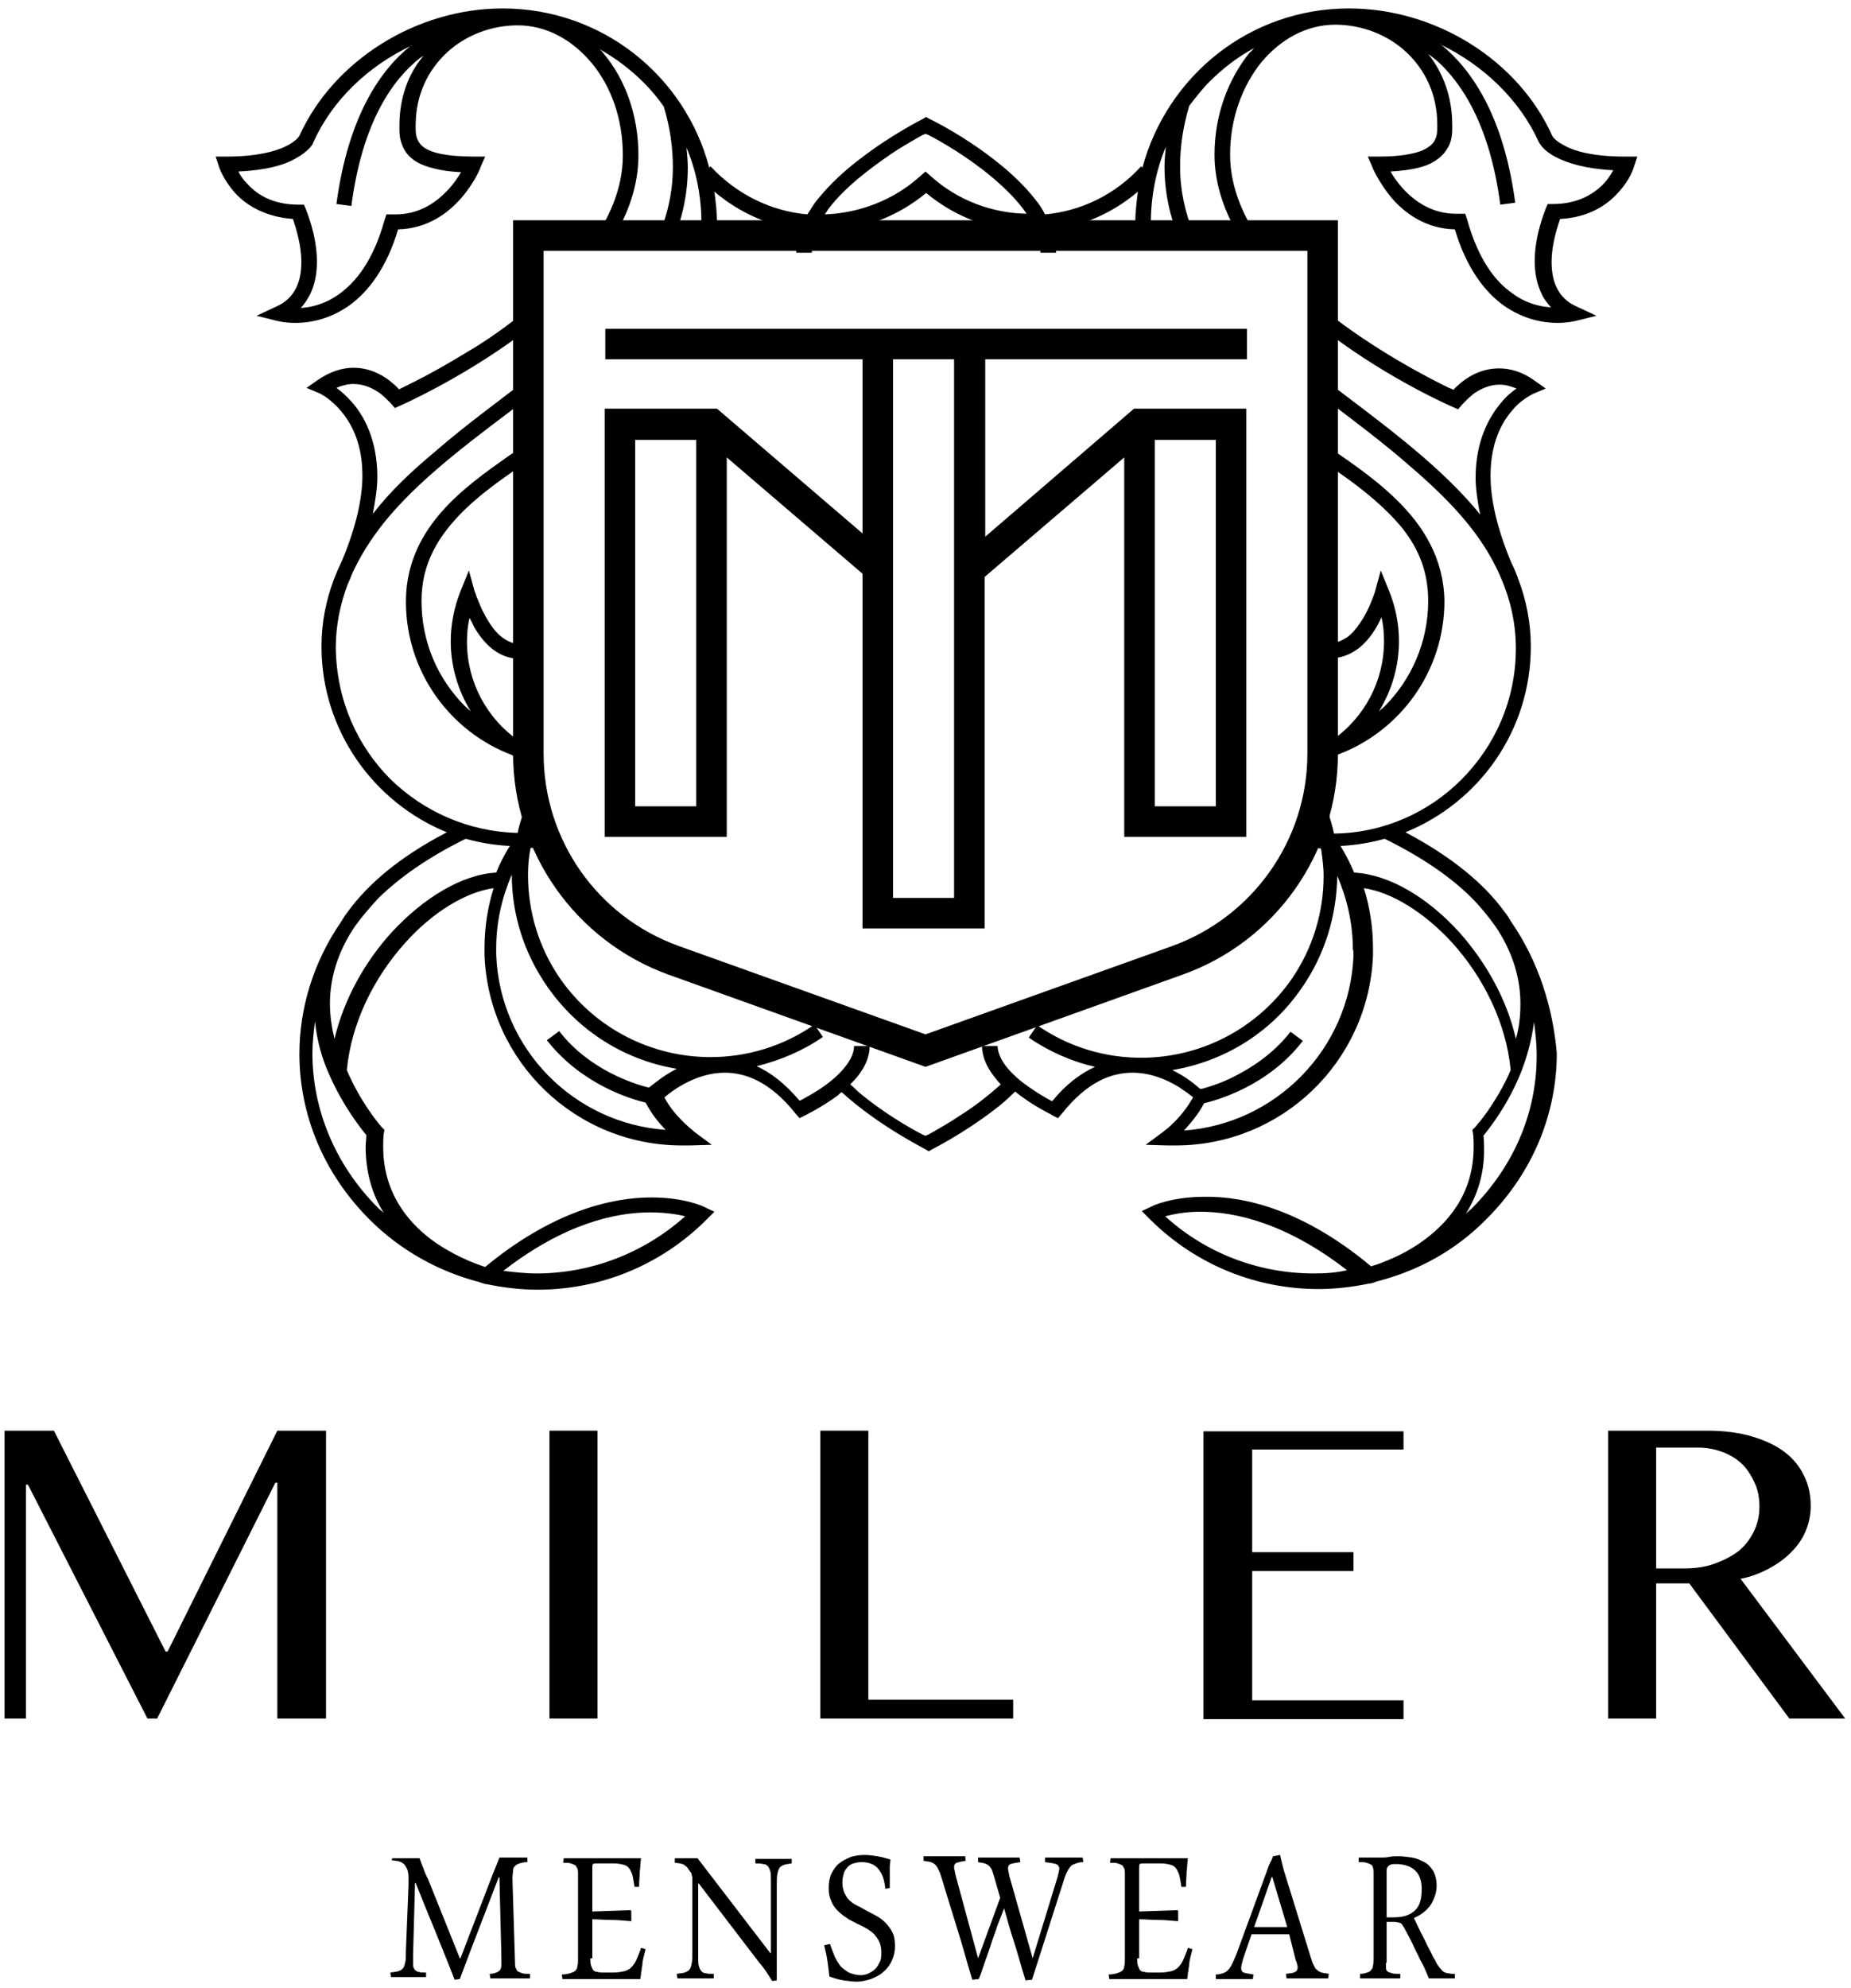 <svg class="box-abs-cen" width="285px" height="306px" viewBox="0 0 285 306" version="1.1" xmlns="http://www.w3.org/2000/svg" xmlns:xlink="http://www.w3.org/1999/xlink">
Generator: Sketch 3.8.3 (29802) - http://www.bohemiancoding.com/sketch
<title>Logo_Miler_Menswear 2</title>
<desc>Created with Sketch.</desc>
<defs></defs>
<g id="Page-1" stroke="none" stroke-width="1" fill="none" fill-rule="evenodd">
<g id="Logo_Miler_Menswear" transform="translate(0, 1)" fill="#000000">
<g id="Group">
<g id="logo" transform="translate(33, 0)">
<g id="leafs">
<path d="M49.4,114.6 C49.4,114.3 49.4,114 49.5,113.8 C48.7,113.6 47.8,113.3 47,113.1 C41.9,109.6 38.9,103.9 38.9,97.8 C38.9,96.6 39,95.3 39.3,94.1 C39.5,94.5 39.8,95 40,95.5 C40.7,96.7 41.6,97.9 42.7,98.8 C43.8,99.7 45.3,100.4 47,100.4 L47.3,100.4 L47.2,98.1 L47.2,98.1 L47,98.1 C46,98.1 45.1,97.7 44.2,97 C42.9,96 41.9,94.2 41.2,92.8 C40.9,92.1 40.6,91.4 40.4,90.9 L40.2,90.3 L40.1,90.1 L39.2,86.8 L37.9,90 C36.9,92.5 36.4,95.2 36.4,97.7 C36.4,101.5 37.5,105.3 39.5,108.5 C39.2,108.2 38.9,108 38.6,107.7 C34.4,103.5 31.9,97.8 31.9,91.5 C31.9,85.7 34.5,81.4 38.6,77.4 C41.5,74.6 45.1,72.1 48.9,69.6 C48.5,68.9 48.3,68.2 48,67.4 C46.8,68.2 45.5,69 44.3,69.9 C40.3,72.7 36.6,75.6 33.9,79.1 C31.2,82.6 29.5,86.7 29.5,91.6 C29.5,102.4 36.3,111.6 45.8,115.2 C46.6,115.7 47.5,116.2 48.3,116.6 C48.7,115.9 49,115.2 49.4,114.6 L49.4,114.6 Z" id="lf-sm-left"></path>
<path d="M217.2,23.1 C212.1,23.1 209.2,22.2 207.7,21.3 C206.9,20.9 206.5,20.5 206.2,20.2 L206,19.9 L206,19.9 L206,19.9 C200.8,8.3 188.1,0.3 174.7,0.3 C159.4,0.3 146.7,10.7 142.9,24.8 L142.7,24.6 C138.7,29 133.4,31.5 127.9,32 C127.5,31.2 127,30.4 126.4,29.7 C120.8,22.5 110.2,17.3 110.1,17.3 L109.6,17 L109.1,17.3 C109.1,17.3 104.3,19.7 99.5,23.4 C97.1,25.2 94.7,27.4 92.8,29.8 C92.2,30.5 91.8,31.3 91.3,32 C85.8,31.5 80.5,29 76.4,24.6 L76.2,24.8 C72.5,10.7 59.7,0.3 44.4,0.3 C31,0.3 18.3,8.4 13.1,19.9 L13.1,19.9 C13.1,19.9 11.4,23.1 1.8,23.1 L0.2,23.1 L0.7,24.6 C0.7,24.7 1.4,26.7 3.2,28.7 C4.9,30.6 7.9,32.4 12.1,32.7 C12.5,33.9 13.4,36.6 13.4,39.3 C13.4,40.7 13.2,42.1 12.6,43.3 C12,44.5 11.1,45.5 9.5,46.2 L6.5,47.6 L9.7,48.4 C9.8,48.4 10.8,48.7 12.5,48.7 C14.6,48.7 17.7,48.2 20.8,46 C23.7,43.9 26.5,40.3 28.3,34.3 C32.8,34.2 36,31.8 38,29.5 C40.1,27.1 41,24.8 41,24.7 L41.7,23.1 L40,23.1 C35.7,23.1 33.4,22.5 32.3,21.7 C31.7,21.3 31.5,20.9 31.3,20.5 C31.1,20.1 31,19.5 31,18.9 L31,18.3 C31,13.6 32.9,9.8 35.8,7.1 C38.7,4.4 42.7,2.9 46.7,2.9 C51.1,2.9 55.1,5.1 58.1,8.7 C61.1,12.3 62.9,17.3 62.9,22.9 C62.9,28 60.8,32.8 57.5,37.2 L57.4,37.3 C58.5,36.7 59.8,36.3 61.2,36 C63.7,32 65.3,27.6 65.3,22.9 C65.3,16.8 63.3,11.2 59.9,7.2 C59.7,6.9 59.5,6.7 59.2,6.5 C61.7,7.9 64,9.6 66.1,11.7 C67.2,12.8 68.3,14.1 69.2,15.4 L69.2,15.4 L69.2,15.4 C70.2,18.7 70.6,21.8 70.6,24.7 C70.6,28.7 69.7,32.4 68.2,35.8 C69,35.9 69.8,36.1 70.5,36.3 C72,32.8 72.9,29 72.9,24.8 C72.9,23.8 72.8,22.8 72.7,21.7 C74.2,25.3 75,29.2 75,33.4 C75,34.8 74.9,36 74.7,37.3 C75.1,37.3 75.5,37.2 75.9,37.2 C76.3,37.2 76.7,37.2 77.1,37.3 C77.3,36.1 77.4,34.8 77.4,33.4 C77.4,31.7 77.2,30.1 77,28.5 C80.9,31.8 85.5,33.8 90.3,34.4 C89.9,35.5 89.6,36.7 89.6,37.9 L92,37.9 C92,36.8 92.3,35.7 92.7,34.6 L93.4,34.6 C99.1,34.6 104.9,32.6 109.6,28.7 C114.3,32.6 120,34.6 125.8,34.6 L126.5,34.6 C127,35.7 127.3,36.8 127.2,37.9 L129.6,37.9 C129.6,36.7 129.3,35.5 128.9,34.4 C133.7,33.8 138.3,31.8 142.2,28.5 C142,30.1 141.8,31.7 141.8,33.3 C141.8,34.4 141.9,35.5 142,36.6 C142.8,36.4 143.6,36.2 144.4,36.1 C144.3,35.2 144.2,34.3 144.2,33.3 C144.2,29.2 145,25.2 146.5,21.6 C146.4,22.6 146.3,23.7 146.3,24.6 C146.3,28.6 147.1,32.2 148.5,35.6 C149.2,35.3 150,35.1 150.8,35 C149.5,31.8 148.7,28.4 148.7,24.6 C148.7,21.7 149.1,18.7 150.1,15.3 L150.1,15.3 C151.1,14 152.1,12.7 153.2,11.6 C155.2,9.6 157.5,7.8 160.1,6.4 C159.9,6.6 159.7,6.9 159.4,7.1 C156.1,11.2 154,16.7 154,22.8 C154,27 155.3,31 157.4,34.7 C158.5,34.8 159.6,35.1 160.6,35.4 C158,31.5 156.4,27.2 156.4,22.8 C156.4,17.2 158.3,12.2 161.2,8.6 C164.2,5 168.2,2.8 172.6,2.8 C176.6,2.8 180.6,4.3 183.5,7 C186.4,9.7 188.3,13.5 188.3,18.2 L188.3,18.8 C188.3,19.4 188.2,20 188,20.4 C187.7,21.1 187.2,21.6 185.9,22.2 C184.6,22.7 182.5,23.1 179.3,23.1 L177.6,23.1 L178.3,24.7 C178.3,24.8 179.3,27.1 181.3,29.5 C183.3,31.8 186.5,34.2 191,34.3 C192.8,40.3 195.6,43.9 198.5,46 C201.6,48.2 204.7,48.7 206.8,48.7 C208.4,48.7 209.5,48.4 209.6,48.4 L212.8,47.6 L209.8,46.2 C208.2,45.5 207.3,44.5 206.7,43.3 C206.1,42.1 205.9,40.7 205.9,39.3 C205.9,37.5 206.3,35.7 206.7,34.3 C206.9,33.6 207.1,33.1 207.2,32.7 C211.5,32.5 214.4,30.6 216.1,28.7 C218,26.7 218.6,24.7 218.6,24.6 L219.1,23.1 L217.2,23.1 L217.2,23.1 Z M28.5,18.3 L28.5,19 C28.5,19.8 28.6,20.6 29,21.5 C29.5,22.8 30.7,23.9 32.4,24.5 C33.8,25 35.6,25.4 38,25.5 C37.5,26.3 36.8,27.4 35.8,28.4 C34,30.3 31.4,32 27.9,32 L27.4,32 L26.5,32 L26.2,32.9 C24.5,39 21.9,42.3 19.3,44.2 C17.1,45.8 15,46.3 13.3,46.4 C13.9,45.8 14.3,45.1 14.7,44.4 C15.5,42.8 15.8,41 15.8,39.3 C15.8,35.1 14.1,31.3 14.1,31.2 L13.8,30.5 L13,30.5 C8.9,30.5 6.5,28.9 5,27.2 C4.4,26.6 4,26 3.7,25.4 C8,25.2 10.8,24.4 12.5,23.4 C14.5,22.3 15.2,21.2 15.2,21 L15.2,21 L15.2,21 C18.1,14.5 23.6,9.2 30.4,6 C30.4,6 30.4,6 30.3,6 C25.6,9.7 20.6,16.9 18.8,30.4 L21.1,30.7 C22.8,17.7 27.5,11.2 31.7,7.9 C31.9,7.8 32,7.7 32.2,7.6 C29.9,10.3 28.5,14 28.5,18.3 L28.5,18.3 Z M110.3,26.1 L109.5,25.4 L108.7,26.1 C104.5,29.9 99.2,31.8 94,32 C94.2,31.7 94.4,31.4 94.6,31.1 C97.1,27.8 101,24.9 104.2,22.7 C105.8,21.6 107.3,20.8 108.3,20.2 C108.8,19.9 109.2,19.7 109.5,19.6 C109.6,19.6 109.6,19.7 109.8,19.7 C111.6,20.6 116,23.1 119.9,26.4 C121.9,28.1 123.7,29.9 125,31.8 C125,31.8 125,31.9 125.1,31.9 C119.8,31.8 114.5,29.9 110.3,26.1 L110.3,26.1 Z M213.8,27.4 C212.3,28.9 209.9,30.4 206.1,30.4 L205.3,30.4 L205,31.1 C205,31.2 203.3,35 203.3,39.2 C203.3,40.9 203.6,42.7 204.4,44.3 C204.7,45 205.2,45.6 205.8,46.3 C204.1,46.2 201.9,45.7 199.8,44.1 C197.2,42.3 194.6,38.9 192.9,32.8 L192.6,31.9 L191.7,31.9 L191.2,31.9 C187.4,31.9 184.7,29.9 182.9,27.9 C182.1,27 181.5,26.1 181.1,25.4 C184.4,25.2 186.7,24.7 188.2,23.6 C189.1,23 189.7,22.2 190.1,21.4 C190.5,20.6 190.6,19.7 190.6,18.9 L190.6,18.2 C190.6,13.9 189.2,10.2 186.9,7.3 C187.3,7.6 187.7,7.9 188.2,8.3 C192.1,11.8 196.4,18.3 198,30.5 L200.3,30.2 C198.5,16.7 193.5,9.6 188.8,5.8 C188.8,5.8 188.8,5.8 188.7,5.8 C195.4,9 201,14.4 203.9,20.8 L203.9,20.8 L203.9,20.8 C204,21 204.6,22.2 206.6,23.2 C208.3,24.1 211.2,25 215.4,25.2 C215,25.9 214.5,26.7 213.8,27.4 L213.8,27.4 Z" id="leaf-top"></path>
<path d="M181.8,75.7 C178.4,72.4 174.2,69.6 169.9,66.7 C169.6,67.4 169.3,68.2 168.9,68.9 C170.3,69.8 171.7,70.8 173.1,71.7 C177,74.4 180.5,77.3 183,80.4 C185.5,83.6 186.9,87.1 186.9,91.5 C186.9,97.8 184.3,103.6 180.2,107.7 C179.9,108 179.6,108.2 179.3,108.5 C181.3,105.3 182.4,101.5 182.4,97.7 C182.4,95.1 181.9,92.5 180.9,90 L179.6,86.8 L178.7,90.1 L178.6,90.4 C178.3,91.2 177.6,93.2 176.4,94.9 C175.8,95.8 175.1,96.6 174.4,97.1 C173.6,97.6 172.9,97.9 172,98 L171.8,98 L171.7,100.3 L172,100.3 C173.7,100.3 175.1,99.6 176.3,98.7 C177.9,97.4 179,95.6 179.7,94 C180,95.2 180.1,96.5 180.1,97.7 C180.1,103.8 177.1,109.5 172,113 C171.5,113.2 170.9,113.3 170.4,113.5 C170.4,114.6 170.4,115.6 170.3,116.7 C171.3,116.2 172.2,115.7 173.1,115.1 C182.6,111.5 189.4,102.3 189.4,91.5 C189.3,85 186.2,79.9 181.8,75.7 L181.8,75.7 Z" id="lf-sm-right"></path>
<path d="M199.7,140.9 C199.4,140.4 199.1,139.9 198.7,139.4 C195.6,135.1 190.6,130.9 183.4,127.1 C194.7,122.5 202.7,111.5 202.7,98.5 C202.7,94.8 202,91.4 200.8,88.2 L200.8,88.2 C200.7,88.1 200.7,88 200.7,87.9 C200.4,87.1 200.1,86.4 199.7,85.6 C197.4,80.1 196.5,75.7 196.5,72.2 C196.5,67.2 198.2,64 199.9,62.1 C200.7,61.1 201.6,60.5 202.2,60.1 L202.9,59.7 L203.1,59.6 L203.1,59.6 L205,58.8 L203.3,57.6 C201.4,56.2 199.5,55.7 197.8,55.7 C195.4,55.7 193.5,56.7 192.2,57.7 C191.6,58.2 191.1,58.6 190.8,59 C190.6,58.9 190.4,58.8 190.1,58.7 C186.8,57.1 178.5,52.8 171,46.8 C171.3,48 171.6,49.2 171.7,50.4 C181.1,57.5 190.6,61.6 190.6,61.6 L191.5,62 L192.1,61.3 L192.1,61.3 C192.2,61.2 192.9,60.4 193.9,59.6 C194.9,58.9 196.3,58.2 197.9,58.2 C198.7,58.2 199.5,58.4 200.5,58.8 C199.8,59.3 199,59.9 198.2,60.9 C196.2,63.2 194.2,67 194.2,72.5 C194.2,74.2 194.5,76.2 194.9,78.2 C194.6,77.8 194.3,77.5 194,77.1 C187.8,69.9 179.3,63.8 171.3,57.7 C171.3,57.8 171.2,58 171.2,58.1 C171.3,58.9 171.3,59.8 171.3,60.6 C175.5,63.8 179.8,67 183.7,70.4 C188.4,74.4 192.6,78.5 195.6,83.2 C196.3,84.3 196.9,85.4 197.5,86.6 C197.7,87 197.8,87.3 198,87.7 C199.5,91.1 200.4,94.8 200.4,98.8 C200.4,106.7 197.2,113.8 192,119 C187,124 180.1,127.2 172.4,127.3 C171.9,124.9 171,122.6 169.9,120.4 C169.6,122.6 169.1,124.7 168.5,126.8 C168.6,126.9 168.8,127.1 168.9,127.2 C168.7,127.2 168.6,127.1 168.4,127.1 C168.2,127.9 167.9,128.6 167.6,129.3 C168.5,129.4 169.5,129.5 170.4,129.6 C170.6,131 170.8,132.4 170.8,133.8 C170.8,139.3 169.2,144.9 165.8,149.8 C160.3,157.6 151.6,161.8 142.7,161.8 C137.2,161.8 131.6,160.2 126.7,156.8 L125.4,158.7 C128.6,160.9 132.1,162.4 135.6,163.2 C133.4,164.2 131.1,165.9 129,168.5 C128,168 126,166.8 124.2,165.4 C123.2,164.6 122.3,163.7 121.6,162.7 C121,161.8 120.6,160.8 120.6,160 L118.2,160 C118.2,161.7 119,163.3 120,164.6 C120.3,165 120.7,165.5 121.1,165.9 C119.1,167.7 116.9,169.4 114.8,170.7 C113.2,171.8 111.7,172.6 110.7,173.2 C110.2,173.5 109.8,173.7 109.5,173.8 C109.4,173.8 109.4,173.7 109.2,173.7 C107.4,172.8 103,170.3 99.1,167 C98.7,166.6 98.3,166.2 97.9,165.9 C98.3,165.5 98.7,165.1 99.1,164.6 C100.1,163.3 100.9,161.8 100.9,160 L98.5,160 C98.5,161 98,162.1 97.2,163.1 C96,164.7 94,166.2 92.3,167.2 C91.5,167.7 90.7,168.1 90.2,168.4 L90.1,168.4 C87.9,165.8 85.7,164.1 83.5,163.1 C87.1,162.2 90.5,160.8 93.7,158.6 L92.4,156.7 C87.5,160.1 81.9,161.7 76.4,161.7 C67.5,161.7 58.8,157.5 53.3,149.7 C49.9,144.8 48.3,139.2 48.3,133.7 C48.3,132.3 48.4,130.9 48.7,129.5 C49.7,129.5 50.6,129.4 51.6,129.2 C49.7,127.6 48.5,125.3 48,122.9 C47.5,124.3 47,125.7 46.7,127.2 C39.1,127 32.2,123.9 27.1,118.9 C21.9,113.7 18.8,106.6 18.7,98.7 C18.7,95.2 19.4,92 20.5,89 C20.9,88.2 21.1,87.5 21.5,86.7 C22.9,83.8 24.7,81.1 26.9,78.5 C32.6,71.8 40.7,66 48.6,60 C48.7,59.7 48.9,59.4 49,59.1 C48.8,58.4 48.6,57.8 48.5,57.1 C43.7,60.8 38.6,64.5 34,68.5 C30.4,71.5 27.1,74.6 24.4,78.1 C24.8,76 25.1,74.1 25.1,72.4 C25.1,66.8 23.1,63 21.1,60.8 C20.3,59.9 19.5,59.2 18.8,58.7 C19.7,58.3 20.6,58.1 21.4,58.1 C23.1,58.1 24.5,58.8 25.6,59.6 C26.1,60 26.5,60.4 26.8,60.7 L27.1,61 L27.2,61.1 L27.2,61.1 L27.8,61.8 L28.7,61.4 C28.7,61.4 37.8,57.4 46.9,50.7 C47.4,50.4 47.8,50 48.3,49.6 C48.2,48.6 48.2,47.5 48.4,46.5 C45.2,49.1 42,51.4 38.9,53.2 C35.8,55.1 32.9,56.7 30.9,57.7 C29.9,58.2 29.1,58.6 28.5,58.9 L28.4,58.9 C28.1,58.5 27.6,58.1 27,57.6 C25.7,56.6 23.8,55.6 21.4,55.6 C19.7,55.6 17.8,56.2 15.9,57.5 L14.2,58.7 L16.1,59.5 L16.1,59.5 C16.4,59.6 18.1,60.5 19.7,62.5 C21.3,64.5 22.8,67.5 22.8,72.2 C22.8,75.6 21.9,79.9 19.7,85.2 C19.5,85.6 19.4,85.9 19.2,86.3 C18.9,86.9 18.7,87.5 18.4,88.2 L18.4,88.2 C17.2,91.4 16.5,94.8 16.5,98.5 C16.5,111.4 24.5,122.5 35.8,127.1 C28.5,130.9 23.6,135.1 20.5,139.4 C20.1,139.9 19.8,140.4 19.5,140.9 C15.3,147 13.1,154.1 13.1,161.2 C13.1,170.4 16.7,179.5 23.9,186.7 C28.7,191.5 34.6,194.7 40.7,196.3 C41.3,196.5 41.6,196.6 41.6,196.6 L42.2,196.7 L42.2,196.7 C44.7,197.2 47.2,197.5 49.8,197.5 C59.2,197.5 68.6,193.9 75.8,186.7 L77,185.5 L75.5,184.8 C75.4,184.7 72.4,183.3 67.3,183.3 C61.2,183.3 52.1,185.4 41.7,194 C41.6,194 41.5,193.9 41.4,193.9 C39.9,193.4 36.5,192.1 33.3,189.7 C29.5,186.8 26,182.3 26,175.5 C26,174.8 26,174.1 26.1,173.4 L26.2,172.9 L25.8,172.5 L25.7,172.4 C25.1,171.7 22.4,168.4 20.4,163.7 C21.1,156.3 24.7,149.3 29.4,144.1 C33.6,139.4 38.7,136.3 43,135.7 C42.1,138.6 41.6,141.7 41.6,144.9 L41.6,146.1 C42.3,162.5 55.7,175.3 72,175.3 L73.2,175.3 L76.6,175.2 L73.9,173.2 L73.8,173.1 C73.2,172.6 70.7,170.6 69.3,167.9 C70.7,166.7 74.3,164.1 78.6,164.1 C81.8,164.1 85.6,165.5 89.5,170.4 L90.1,171.1 L90.9,170.7 C90.9,170.7 93.4,169.5 96,167.6 C96.2,167.4 96.4,167.2 96.6,167.1 C102.3,172.3 109.4,175.8 109.5,175.9 L110,176.2 L110.5,175.9 C110.5,175.9 115.3,173.5 120.1,169.8 C121.2,169 122.3,168 123.3,167 C126.1,169.3 129.1,170.6 129.1,170.7 L129.9,171.1 L130.5,170.4 C134.4,165.5 138.1,164.1 141.4,164.1 C144.2,164.1 146.7,165.2 148.5,166.3 C149.4,166.9 150.1,167.4 150.6,167.8 L150.7,167.9 C149.9,169.3 148.9,170.6 148,171.5 C147.5,172 147,172.5 146.6,172.8 L146.2,173.1 L146.1,173.2 L143.4,175.2 L146.8,175.3 L148,175.3 C164.3,175.3 177.7,162.5 178.4,146.1 L178.4,144.9 C178.4,141.7 177.9,138.6 177,135.7 C181.2,136.3 186.3,139.4 190.6,144.1 C195.3,149.3 198.9,156.3 199.6,163.7 C198.5,166.3 197.1,168.5 196,170.1 C195.4,170.9 195,171.5 194.6,171.9 L194.2,172.4 L194.1,172.5 L193.7,172.9 L193.8,173.4 C193.9,174.1 193.9,174.8 193.9,175.5 C193.9,182.8 189.9,187.3 185.8,190.2 C183.8,191.6 181.7,192.6 180.1,193.2 C179.4,193.5 178.8,193.7 178.4,193.8 C178.3,193.8 178.2,193.9 178.1,193.9 C167.7,185.2 158.6,183.1 152.5,183.2 C147.4,183.2 144.4,184.6 144.3,184.7 L142.8,185.4 L144,186.6 C151.2,193.8 160.6,197.4 170,197.4 C172.5,197.4 175.1,197.1 177.6,196.6 L177.6,196.6 L178.2,196.5 C178.2,196.5 178.6,196.4 179.1,196.2 C185.3,194.6 191.1,191.5 195.9,186.6 C203.1,179.4 206.7,170.3 206.7,161.1 C206.1,154.1 203.9,147 199.7,140.9 L199.7,140.9 Z M67.1,185.6 C69.4,185.6 71.3,185.9 72.5,186.2 L72.5,186.2 C66,192 57.8,195 49.6,195 C47.9,195 46.2,194.8 44.5,194.6 C53.9,187.3 61.8,185.6 67.1,185.6 L67.1,185.6 Z M23.4,173.7 C23.4,174.3 23.3,174.9 23.3,175.5 C23.3,179.6 24.4,183 26.1,185.7 C25.8,185.4 25.5,185.2 25.2,184.9 C18.5,178.2 15.1,169.6 15.1,161.1 C15.1,159.5 15.3,157.8 15.5,156.2 C15.8,159.2 16.6,162 17.7,164.4 C19.8,169.2 22.5,172.6 23.4,173.7 L23.4,173.7 Z M27.3,142.5 C23.3,146.9 20,152.6 18.5,158.9 C18.1,157.2 17.8,155.4 17.8,153.5 C17.8,149.7 18.9,145.6 21.7,141.5 C22.8,140 24,138.6 25.3,137.2 L25.3,137.2 C28.5,134.1 32.8,131 38.7,128.1 C40.9,128.7 43.2,129.1 45.5,129.2 C44.7,130.5 44,131.8 43.4,133.3 C38.1,133.6 32.2,137.2 27.3,142.5 L27.3,142.5 Z M66.9,166.4 C64.9,165.9 57.8,163.8 53.1,157.7 L51.2,159.1 C56.6,166 64.3,168.2 66.4,168.7 C67.3,170.4 68.4,171.8 69.5,172.9 C55.4,171.9 44,160.5 43.4,146 L43.4,144.9 C43.4,140.9 44.3,137.1 45.8,133.6 C45.8,139.6 47.6,145.6 51.3,150.9 C56.2,157.9 63.4,162.2 71.2,163.5 C69.2,164.5 67.7,165.8 66.9,166.4 L66.9,166.4 Z M169.3,195 C161.1,195 152.9,192.1 146.4,186.2 C147.6,185.9 149.4,185.5 151.8,185.5 C157.1,185.5 165,187.2 174.4,194.5 C172.7,194.9 171,195 169.3,195 L169.3,195 Z M175.4,146.1 C174.8,160.5 163.4,172 149.3,173 C150.3,171.9 151.5,170.5 152.4,168.8 C154.5,168.3 162.3,166.1 167.6,159.2 L165.7,157.8 C162.9,161.4 159.3,163.6 156.4,165 C154.9,165.7 153.7,166.1 152.7,166.4 C152.3,166.5 152.1,166.6 151.8,166.6 C151.1,166 149.6,164.7 147.5,163.7 C155.3,162.4 162.6,158.1 167.4,151.1 C171.1,145.8 172.8,139.8 172.9,133.8 C174.4,137.3 175.3,141.1 175.3,145.1 C175.4,145.3 175.4,145.7 175.4,146.1 L175.4,146.1 Z M191.7,142.5 C186.8,137.1 180.9,133.6 175.5,133.3 C174.9,131.9 174.2,130.5 173.4,129.2 C175.7,129.1 178,128.7 180.2,128.1 C186.1,131 190.5,134.1 193.6,137.2 L193.6,137.2 L193.6,137.2 C195,138.6 196.1,140 197.2,141.5 C200,145.6 201.1,149.7 201.1,153.5 C201.1,155.4 200.9,157.2 200.4,158.9 C199,152.7 195.7,147 191.7,142.5 L191.7,142.5 Z M193.6,185 C193.3,185.3 193,185.5 192.7,185.8 C194.4,183.1 195.6,179.7 195.5,175.6 C195.5,175 195.5,174.4 195.4,173.8 C196.3,172.7 199,169.3 201,164.5 C202,162.1 202.8,159.3 203.2,156.3 C203.4,157.9 203.6,159.6 203.6,161.2 C203.7,169.7 200.4,178.2 193.6,185 L193.6,185 Z"></path>
</g>
<g id="shield" transform="translate(46, 32)">
<path d="M0,0.9 L0,83 C0,98.2 9.6,111.8 23.9,117 L63.5,131.2 L103.1,117 C117.4,111.9 127,98.3 127,83 L127,0.9 L0,0.9 L0,0.9 Z M101.5,112.6 L63.5,126.2 L25.5,112.6 C13,108.1 4.7,96.3 4.7,83 L4.7,5.6 L122.3,5.6 L122.3,83 C122.3,96.3 113.9,108.1 101.5,112.6 L101.5,112.6 Z"></path>
<path d="M14.1,22.3 L53.8,22.3 L53.8,49.1 L31.4,29.9 L14.1,29.9 L14.1,95.8 L32.9,95.8 L32.9,37.4 L53.8,55.3 L53.8,109.9 L72.6,109.9 L72.6,55.8 L94.1,37.4 L94.1,95.8 L112.9,95.8 L112.9,29.9 L95.6,29.9 L72.7,49.6 L72.7,22.3 L113,22.3 L113,17.6 L14.2,17.6 L14.2,22.3 L14.1,22.3 Z M18.8,91.1 L18.8,34.7 L28.2,34.7 L28.2,91.1 L18.8,91.1 L18.8,91.1 Z M108.2,91.1 L98.8,91.1 L98.8,34.7 L108.2,34.7 L108.2,91.1 L108.2,91.1 Z M67.9,105.2 L58.5,105.2 L58.5,22.3 L67.9,22.3 L67.9,105.2 L67.9,105.2 Z" id="tm"></path>
</g>
</g>
<g id="miler" transform="translate(0, 219)">
<polygon id="Shape" points="0.7 0.2 8.3 0.2 25.5 34.2 25.8 34.2 42.7 0.2 50.2 0.2 50.2 44.5 42.7 44.5 42.7 8.2 42.4 8.2 24.2 44.5 22.7 44.5 4.3 8.5 4 8.5 4 44.5 0.7 44.5"></polygon>
<polygon id="Shape" points="84.6 0.2 92 0.2 92 44.5 84.6 44.5"></polygon>
<polygon id="Shape" points="126.3 0.2 133.7 0.2 133.7 41.6 156 41.6 156 44.5 126.3 44.5"></polygon>
<polygon id="Shape" points="216.1 0.2 216.1 3.1 192.8 3.1 192.8 18.9 208.4 18.9 208.4 21.8 192.8 21.8 192.8 41.7 216.1 41.7 216.1 44.6 185.3 44.6 185.3 0.3 216.1 0.3"></polygon>
<path d="M247.5,0.2 L262.8,0.2 C265.5,0.2 267.8,0.5 269.8,1.1 C271.8,1.7 273.5,2.5 274.8,3.5 C276.1,4.5 277.1,5.7 277.8,7.2 C278.5,8.6 278.8,10.2 278.8,11.8 C278.8,13.2 278.5,14.5 278,15.7 C277.5,16.9 276.7,18 275.8,18.9 C274.8,19.9 273.7,20.7 272.4,21.4 C271.1,22.1 269.6,22.7 268,23 L284.1,44.5 L275.5,44.5 L260.1,23.7 L255,23.7 L255,44.5 L247.6,44.5 L247.6,0.2 L247.5,0.2 Z M255,21.4 L259.3,21.4 C261,21.4 262.5,21.2 263.9,20.7 C265.3,20.2 266.5,19.6 267.6,18.8 C268.6,18 269.4,17 270,15.8 C270.6,14.6 270.9,13.3 270.9,11.9 C270.9,10.6 270.7,9.4 270.2,8.3 C269.7,7.2 269.1,6.2 268.3,5.4 C267.5,4.6 266.5,4 265.3,3.5 C264.2,3.1 262.9,2.8 261.5,2.8 L255,2.8 L255,21.4 L255,21.4 Z" id="Shape"></path>
</g>
<g id="menswear" transform="translate(60, 284)">
<path d="M0.4,1 L1.1,1 L2.2,1 L3.5,1 L4.6,1 C4.8,1.6 5,2.1 5.2,2.6 C5.4,3.1 5.6,3.7 5.9,4.2 L10.8,16.4 L10.9,16.4 L15.7,3.9 C15.9,3.4 16.1,2.9 16.3,2.4 C16.5,1.9 16.7,1.4 16.9,0.9 L17.9,0.9 L19.2,0.9 L20.4,0.9 L21.2,0.9 L21.2,1.6 C20.7,1.6 20.3,1.7 20,1.8 C19.7,1.9 19.5,2 19.3,2.2 C19.1,2.4 19,2.6 19,2.9 C19,3.2 18.9,3.6 18.9,4.1 L19.3,17.1 C19.3,17.4 19.3,17.7 19.4,17.9 C19.5,18.1 19.6,18.3 19.7,18.4 C19.9,18.5 20.1,18.6 20.4,18.7 C20.7,18.8 21.1,18.8 21.6,18.8 L21.6,19.5 L20.9,19.5 L20,19.5 L19.1,19.5 L18.2,19.5 L17.5,19.5 L16.8,19.5 L16.1,19.5 L15.5,19.5 L15.4,18.8 C15.8,18.8 16.2,18.7 16.4,18.6 C16.7,18.5 16.8,18.4 17,18.2 C17.1,18 17.2,17.8 17.2,17.5 L17.2,16.3 L16.9,4 L16.8,3.9 C15.8,6.5 14.8,9.1 13.8,11.7 C12.8,14.3 11.8,16.9 10.8,19.6 L10,19.7 C9,17.1 8,14.7 7,12.2 C6,9.8 5,7.3 4,4.8 L3.9,4.8 L3.6,16 L3.6,17.4 C3.6,17.7 3.7,18 3.9,18.2 C4.1,18.4 4.3,18.5 4.5,18.5 C4.8,18.6 5.1,18.6 5.6,18.6 L5.6,19.3 L4.4,19.3 L2.9,19.3 L1.5,19.3 L0.2,19.3 L0.1,18.6 C0.6,18.5 1,18.5 1.3,18.4 C1.6,18.3 1.8,18.2 2,18 C2.2,17.8 2.3,17.5 2.4,17 C2.5,16.6 2.5,16 2.5,15.2 L2.9,5.2 L2.9,4 C2.9,3.7 2.9,3.4 2.8,3.1 C2.8,2.9 2.7,2.7 2.6,2.5 C2.5,2.3 2.4,2.2 2.3,2 C2.1,1.8 1.8,1.6 1.5,1.5 C1.2,1.4 0.8,1.4 0.3,1.3 L0.4,1 L0.4,1 Z" id="Shape"></path>
<path d="M30.9,16.4 C30.9,16.8 30.9,17.2 31,17.5 C31.1,17.8 31.2,18 31.3,18.2 C31.5,18.4 31.7,18.5 32,18.5 C32.3,18.6 32.7,18.6 33.1,18.6 L34.4,18.6 C35.1,18.6 35.6,18.5 36.1,18.4 C36.5,18.3 36.9,18.1 37.2,17.8 C37.5,17.5 37.8,17.1 38,16.6 C38.2,16.1 38.5,15.5 38.7,14.8 L39.4,15 C39.3,15.4 39.2,15.8 39.1,16.2 C39,16.6 38.9,17 38.9,17.5 C38.8,17.9 38.8,18.3 38.7,18.7 C38.7,19.1 38.6,19.4 38.6,19.6 L33,19.6 L29.8,19.6 L29.1,19.6 L28.2,19.6 L27.3,19.6 L26.6,19.6 L26.5,18.9 C27,18.9 27.5,18.8 27.8,18.7 C28.1,18.6 28.4,18.5 28.6,18.3 C28.8,18.1 28.9,17.9 28.9,17.6 C29,17.3 29,16.9 29,16.4 L29,3.4 C29,3.1 29,2.8 28.9,2.6 C28.8,2.4 28.7,2.2 28.6,2.1 C28.4,2 28.2,1.9 27.9,1.8 C27.6,1.7 27.2,1.7 26.7,1.7 L26.8,1 L27.6,1 L28.5,1 L29.4,1 L30.2,1 L33.1,1 L38.7,1 C38.6,1.7 38.6,2.4 38.5,3.1 C38.5,3.8 38.4,4.6 38.4,5.4 L37.7,5.4 C37.6,4.7 37.5,4.2 37.4,3.7 C37.3,3.3 37.1,2.9 36.9,2.6 C36.7,2.3 36.4,2.1 36,2 C35.6,1.9 35.1,1.8 34.5,1.8 L32,1.8 C31.7,1.8 31.4,1.8 31.3,1.9 C31.2,2 31.2,2.2 31.2,2.5 L31.2,9.2 L37.1,9 L37.2,9.1 L37.2,10.7 C36.1,10.6 35.1,10.5 34.1,10.5 C33.1,10.5 32.1,10.4 31.2,10.4 L31.2,16.4 L30.9,16.4 Z" id="Shape"></path>
<path d="M58.9,19.9 C58.6,19.4 58.3,19 58,18.5 C57.7,18.1 57.4,17.6 57,17.2 L47.6,4.9 L47.5,4.9 L47.5,16.2 C47.5,16.8 47.5,17.3 47.6,17.6 C47.7,17.9 47.8,18.2 48,18.4 C48.2,18.6 48.4,18.7 48.7,18.7 C49,18.8 49.4,18.8 49.9,18.8 L49.9,19.5 L48.6,19.5 L47,19.5 L45.6,19.5 L44.3,19.5 L44.2,18.8 C44.7,18.7 45.1,18.7 45.4,18.6 C45.7,18.5 45.9,18.4 46.1,18.2 C46.3,18 46.4,17.7 46.5,17.2 C46.6,16.8 46.6,16.2 46.6,15.4 L46.6,5.7 L46.6,4.4 C46.6,4.1 46.6,3.8 46.5,3.6 C46.5,3.4 46.4,3.2 46.3,3.1 C46.2,3 46.1,2.8 46,2.7 C45.9,2.5 45.8,2.4 45.7,2.3 C45.6,2.2 45.4,2.1 45.3,2 C45.2,1.9 45,1.9 44.7,1.8 C44.5,1.8 44.2,1.7 43.9,1.7 L43.9,1 L44.5,1 L45.4,1 L46.4,1 L47.4,1 L58.6,15.6 L58.7,15.6 L58.7,4.4 C58.7,3.8 58.7,3.3 58.6,3 C58.5,2.7 58.4,2.4 58.2,2.2 C58,2 57.8,1.9 57.5,1.9 C57.2,1.8 56.8,1.8 56.3,1.8 L56.3,1.1 L57.6,1.1 L59.2,1.1 L59.9,1.1 L60.6,1.1 L61.3,1.1 L61.9,1.1 L61.9,1.8 C61.4,1.9 61.1,1.9 60.8,2 C60.5,2.1 60.3,2.2 60.1,2.4 C59.9,2.6 59.8,2.9 59.7,3.4 C59.6,3.8 59.6,4.4 59.6,5.2 L59.6,19.8 L58.9,19.9 L58.9,19.9 Z" id="Shape"></path>
<path d="M67.8,14.2 C68,14.9 68.3,15.5 68.5,16.1 C68.8,16.7 69.1,17.2 69.4,17.6 C69.8,18 70.2,18.3 70.7,18.6 C71.2,18.8 71.8,19 72.5,19 C73,19 73.4,18.9 73.8,18.7 C74.2,18.5 74.5,18.3 74.8,18 C75.1,17.7 75.3,17.3 75.5,16.9 C75.7,16.5 75.7,16 75.7,15.5 C75.7,14.9 75.6,14.3 75.4,13.9 C75.2,13.4 74.9,13.1 74.6,12.7 C74.3,12.4 73.9,12.1 73.4,11.8 C73,11.6 72.5,11.3 72,11.1 C71.5,10.8 70.9,10.6 70.4,10.2 C69.9,9.9 69.4,9.5 69,9.1 C68.6,8.7 68.2,8.2 68,7.6 C67.7,7 67.6,6.4 67.6,5.6 C67.6,4.8 67.7,4.1 68,3.4 C68.3,2.8 68.7,2.2 69.2,1.8 C69.7,1.4 70.3,1.1 71,0.8 C71.7,0.6 72.4,0.5 73.1,0.5 C73.8,0.5 74.5,0.6 75.1,0.7 C75.7,0.8 76.4,1 77.1,1.2 C77.1,1.6 77,2 77,2.4 L77,3.4 L77,4.4 L77,5.6 L76.3,5.7 C76.2,4.3 75.8,3.3 75.2,2.6 C74.6,1.9 73.7,1.6 72.6,1.6 C72.2,1.6 71.8,1.7 71.4,1.8 C71.1,1.9 70.7,2.1 70.5,2.4 C70.2,2.7 70,3 69.9,3.4 C69.8,3.8 69.7,4.2 69.7,4.7 C69.7,5.3 69.8,5.8 70,6.3 C70.2,6.7 70.4,7.1 70.7,7.4 C71,7.7 71.4,8 71.8,8.2 C72.2,8.4 72.6,8.6 73.1,8.9 C73.7,9.2 74.2,9.5 74.8,9.8 C75.4,10.1 75.9,10.5 76.3,10.9 C76.7,11.3 77.1,11.8 77.4,12.4 C77.7,13 77.8,13.7 77.8,14.5 C77.8,15.4 77.6,16.2 77.3,16.8 C77,17.5 76.5,18.1 76,18.5 C75.5,19 74.8,19.3 74.1,19.6 C73.4,19.8 72.7,20 71.9,20 C71.3,20 70.6,19.9 69.9,19.8 C69.2,19.7 68.5,19.5 67.7,19.2 C67.6,18.3 67.5,17.5 67.4,16.8 C67.3,16.1 67.1,15.2 66.9,14.4 L67.8,14.2 L67.8,14.2 Z" id="Shape"></path>
<path d="M90.6,16.4 L94,7.1 L93.2,4.3 C93,3.7 92.9,3.3 92.8,3 C92.7,2.7 92.5,2.4 92.3,2.2 C92.1,2 91.9,1.9 91.6,1.8 C91.3,1.7 91,1.7 90.6,1.6 L90.6,0.9 L92.2,0.9 L94,0.9 L95.5,0.9 L97,0.9 L97.1,1.6 C96.4,1.7 95.9,1.8 95.6,1.9 C95.3,2 95.2,2.3 95.2,2.6 C95.2,2.7 95.3,3.1 95.4,3.7 L99,16.4 L99,16.4 L102.8,4 C103,3.3 103.1,2.8 103.1,2.6 C103.1,2.3 102.9,2 102.6,1.9 C102.3,1.8 101.7,1.7 100.9,1.6 L100.9,0.9 L102.5,0.9 L104.1,0.9 L105.4,0.9 L106.7,0.9 L106.8,1.6 C106.3,1.6 106,1.7 105.7,1.8 C105.4,1.9 105.1,2 104.9,2.2 C104.7,2.4 104.5,2.7 104.3,3.1 C104.1,3.5 103.9,4 103.7,4.7 C102.9,7.2 102.1,9.7 101.3,12.2 C100.5,14.7 99.7,17.2 98.9,19.7 L97.9,19.8 C97.3,17.9 96.8,16 96.2,14.1 C95.6,12.3 95.1,10.5 94.6,8.7 C94.3,9.5 94,10.3 93.6,11.3 C93.3,12.3 92.9,13.2 92.6,14.2 C92.3,15.2 91.9,16.2 91.6,17.1 C91.3,18 91,18.9 90.7,19.6 L89.7,19.7 C88.9,17.1 88.2,14.4 87.4,11.9 C86.6,9.4 85.8,6.7 85,4.1 C84.8,3.5 84.7,3.1 84.5,2.8 C84.4,2.5 84.2,2.2 84,2 C83.8,1.8 83.6,1.7 83.3,1.6 C83,1.5 82.7,1.5 82.2,1.4 L82.2,0.7 L83.8,0.7 L85.6,0.7 L87.1,0.7 L88.6,0.7 L88.7,1.4 C88,1.5 87.6,1.6 87.3,1.7 C87,1.8 86.9,2.1 86.9,2.4 C86.9,2.5 86.9,2.7 87,2.9 C87,3.1 87.1,3.3 87.1,3.5 L90.6,16.4 L90.6,16.4 L90.6,16.4 Z" id="Shape"></path>
<path d="M115.1,16.4 C115.1,16.8 115.1,17.2 115.2,17.5 C115.3,17.8 115.4,18 115.5,18.2 C115.7,18.4 115.9,18.5 116.2,18.5 C116.5,18.6 116.9,18.6 117.3,18.6 L118.6,18.6 C119.3,18.6 119.8,18.5 120.3,18.4 C120.7,18.3 121.1,18.1 121.4,17.8 C121.7,17.5 122,17.1 122.2,16.6 C122.4,16.1 122.7,15.5 122.9,14.8 L123.6,15 C123.5,15.4 123.4,15.8 123.3,16.2 C123.2,16.6 123.1,17 123.1,17.5 C123,17.9 123,18.3 122.9,18.7 C122.9,19.1 122.8,19.4 122.8,19.6 L117.2,19.6 L114,19.6 L113.3,19.6 L112.4,19.6 L111.5,19.6 L110.8,19.6 L110.7,18.9 C111.2,18.9 111.7,18.8 112,18.7 C112.3,18.6 112.6,18.5 112.8,18.3 C113,18.1 113.1,17.9 113.1,17.6 C113.2,17.3 113.2,16.9 113.2,16.4 L113.2,3.4 C113.2,3.1 113.2,2.8 113.1,2.6 C113,2.4 112.9,2.2 112.8,2.1 C112.6,2 112.4,1.9 112.1,1.8 C111.8,1.7 111.4,1.7 110.9,1.7 L111,1 L111.8,1 L112.7,1 L113.6,1 L114.4,1 L117.3,1 L122.9,1 C122.8,1.7 122.8,2.4 122.7,3.1 C122.7,3.8 122.6,4.6 122.6,5.4 L121.9,5.4 C121.8,4.7 121.7,4.2 121.6,3.7 C121.5,3.3 121.3,2.9 121.1,2.6 C120.9,2.3 120.6,2.1 120.2,2 C119.8,1.9 119.3,1.8 118.7,1.8 L116.2,1.8 C115.9,1.8 115.6,1.8 115.5,1.9 C115.4,2 115.4,2.2 115.4,2.5 L115.4,9.2 L121.3,9 L121.4,9.1 L121.4,10.7 C120.3,10.6 119.3,10.5 118.3,10.5 C117.3,10.5 116.3,10.4 115.4,10.4 L115.4,16.4 L115.1,16.4 Z" id="Shape"></path>
<path d="M138.5,12.7 L132.7,12.7 L131.4,16.5 C131.2,17.2 131.1,17.7 131.1,17.9 C131.1,18.2 131.2,18.5 131.5,18.6 C131.8,18.7 132.3,18.8 133,18.9 L132.9,19.6 L131.4,19.6 L129.8,19.6 L128.5,19.6 L127.2,19.6 L127.2,18.9 C127.7,18.9 128,18.8 128.3,18.7 C128.6,18.6 128.8,18.5 129.1,18.2 C129.3,18 129.5,17.7 129.7,17.3 C129.9,16.9 130.1,16.4 130.4,15.7 L135.2,2.6 C135.3,2.2 135.5,1.9 135.6,1.6 C135.8,1.3 135.9,1 136,0.7 L137.1,0.5 C137.2,1.1 137.4,1.7 137.5,2.2 C137.6,2.7 137.8,3.2 137.9,3.6 L141.8,16.2 C142,16.8 142.1,17.2 142.3,17.5 C142.4,17.8 142.6,18.1 142.8,18.2 C143,18.4 143.2,18.5 143.5,18.6 C143.8,18.7 144.2,18.7 144.6,18.8 L144.5,19.5 L142.9,19.5 L141.1,19.5 L139.6,19.5 L138.1,19.5 L138,18.8 C138.7,18.7 139.1,18.7 139.4,18.5 C139.7,18.4 139.8,18.1 139.8,17.8 C139.8,17.7 139.8,17.5 139.7,17.3 C139.7,17.1 139.6,16.9 139.5,16.7 L138.5,12.7 L138.5,12.7 Z M133.1,11.6 L138.2,11.6 L135.9,3.9 L135.8,3.9 L133.1,11.6 L133.1,11.6 Z" id="Shape"></path>
<path d="M153.4,17.1 L153.4,17.9 C153.4,18.1 153.5,18.3 153.6,18.4 C153.7,18.5 154,18.6 154.3,18.7 C154.6,18.8 155,18.8 155.6,18.8 L155.6,19.5 L153.9,19.5 L152.2,19.5 L151.5,19.5 L150.7,19.5 L150,19.5 L149.4,19.5 L149.4,18.8 C149.9,18.8 150.2,18.7 150.5,18.6 C150.8,18.5 151,18.4 151.1,18.2 C151.3,18 151.4,17.8 151.4,17.5 C151.5,17.2 151.5,16.8 151.5,16.3 L151.5,3.3 C151.5,3 151.5,2.7 151.4,2.5 C151.4,2.3 151.3,2.1 151.1,2 C151,1.9 150.7,1.8 150.4,1.7 C150.1,1.6 149.7,1.6 149.2,1.6 L149.2,0.9 L149.9,0.9 L150.7,0.9 L151.6,0.9 L152.5,0.9 C153,0.9 153.4,0.9 153.9,0.8 C154.4,0.7 154.9,0.7 155.3,0.7 C156,0.7 156.7,0.8 157.4,0.9 C158.1,1 158.7,1.3 159.3,1.6 C159.9,1.9 160.3,2.4 160.7,3 C161,3.6 161.2,4.3 161.2,5.2 C161.2,5.8 161.1,6.4 160.9,6.9 C160.7,7.4 160.5,7.9 160.2,8.3 C159.9,8.7 159.5,9.1 159.1,9.4 C158.7,9.7 158.2,10 157.7,10.2 C158.1,11 158.4,11.7 158.8,12.5 C159.2,13.2 159.5,13.9 159.8,14.5 C160.1,15.1 160.4,15.6 160.6,16.1 C160.9,16.6 161.1,16.9 161.2,17.2 C161.4,17.5 161.6,17.8 161.8,18 C162,18.2 162.1,18.4 162.3,18.5 C162.5,18.6 162.7,18.7 163,18.7 C163.3,18.8 163.6,18.8 164,18.8 L164,19.5 L162.6,19.5 L161,19.5 L160.5,19.5 L160,19.5 C159.9,19.2 159.7,18.8 159.5,18.3 C159.3,17.8 159,17.2 158.6,16.5 C158.3,15.8 157.9,15.1 157.5,14.2 C157.1,13.4 156.7,12.6 156.2,11.7 C156.1,11.6 156.1,11.5 156,11.4 C155.9,11.3 155.9,11.2 155.8,11.1 C155.7,11 155.6,11 155.4,10.9 C155.2,10.9 155,10.8 154.8,10.8 L154.3,10.8 L154,10.8 L153.5,10.8 L153.5,17.1 L153.4,17.1 Z M153.4,10.1 L153.7,10.1 L154,10.1 L154.6,10.1 C156,10.1 157,9.8 157.8,9.1 C158.6,8.4 158.9,7.3 158.9,5.7 C158.9,4.4 158.5,3.4 157.8,2.8 C157.1,2.2 156.1,1.9 154.9,1.9 C154.5,1.9 154.3,1.9 154.1,2 C153.9,2.1 153.7,2.2 153.7,2.3 C153.6,2.4 153.5,2.6 153.5,2.8 L153.5,3.5 L153.5,10.1 L153.4,10.1 Z" id="Shape"></path>
</g>
</g>
</g>
</g>
</svg>